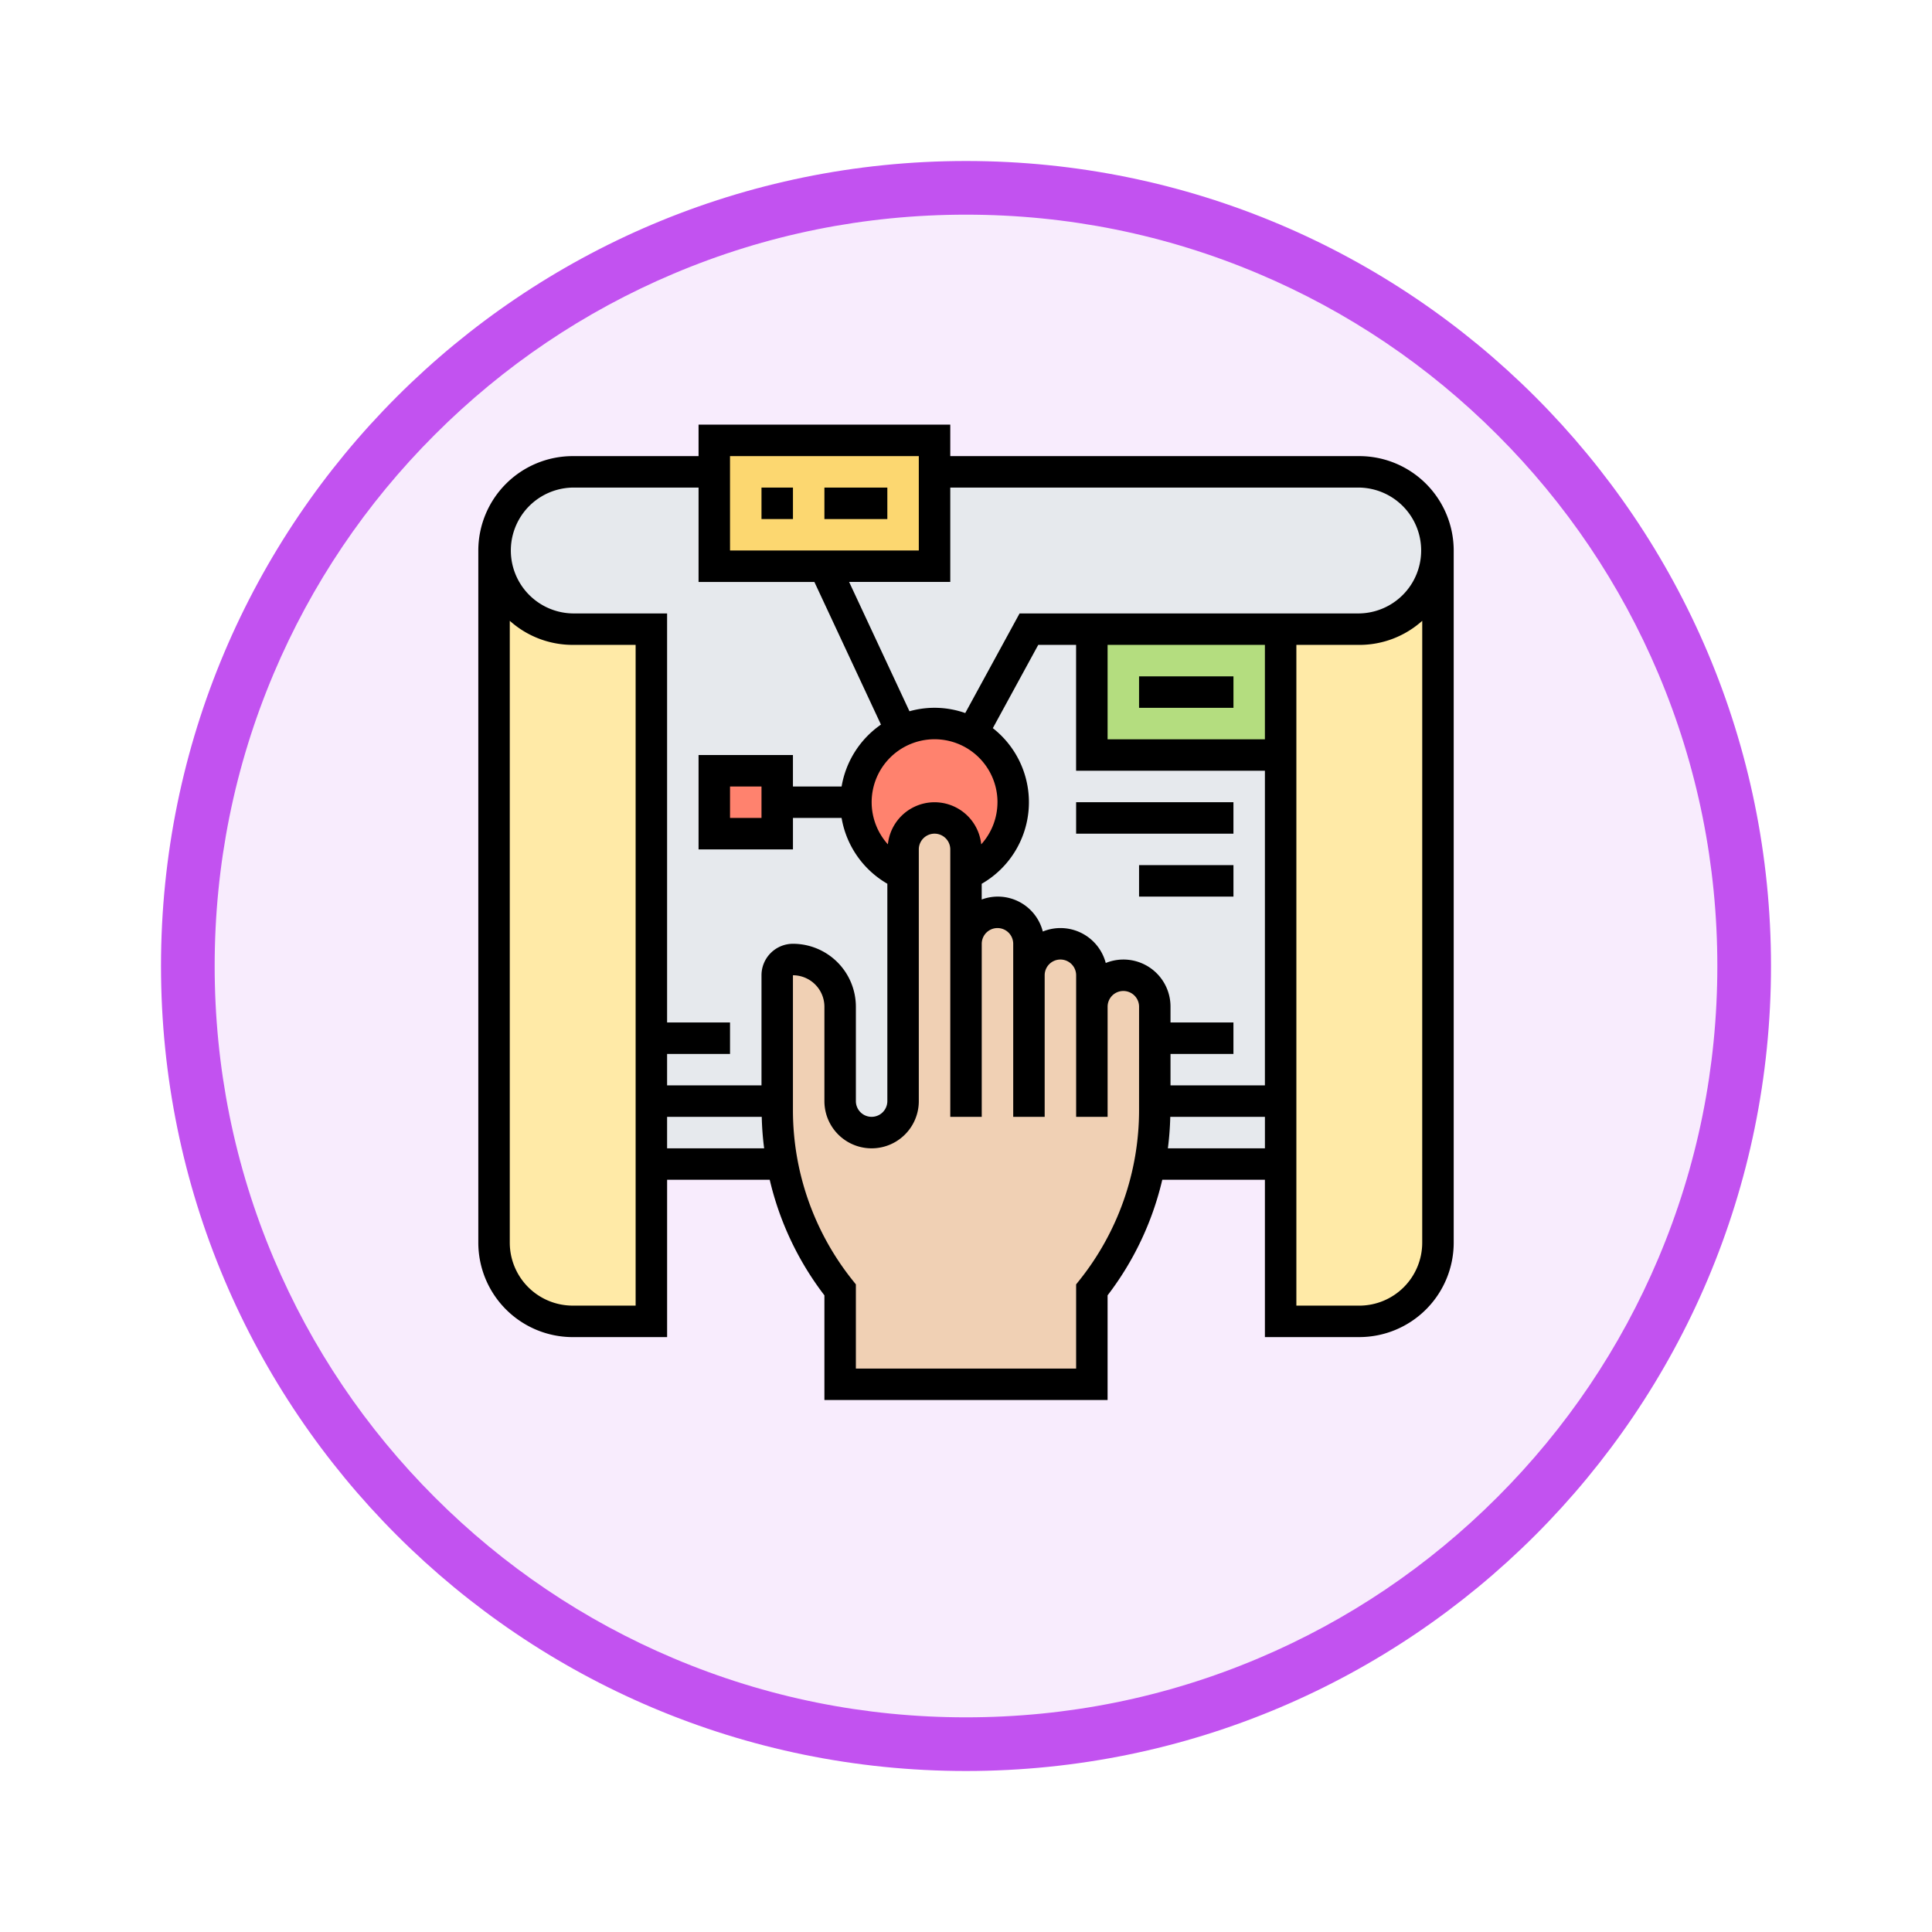 <svg xmlns="http://www.w3.org/2000/svg" xmlns:xlink="http://www.w3.org/1999/xlink" width="108" height="108" viewBox="0 0 108 108">
  <defs>
    <filter id="Path_904820" x="0" y="0" width="108" height="108" filterUnits="userSpaceOnUse">
      <feOffset dy="3" input="SourceAlpha"/>
      <feGaussianBlur stdDeviation="3" result="blur"/>
      <feFlood flood-opacity="0.161"/>
      <feComposite operator="in" in2="blur"/>
      <feComposite in="SourceGraphic"/>
    </filter>
  </defs>
  <g id="Group_1220886" data-name="Group 1220886" transform="translate(-620 -4365.52)">
    <g id="Group_1220783" data-name="Group 1220783" transform="translate(0 23)">
      <g id="Group_1220049" data-name="Group 1220049" transform="translate(629 4348.52)">
        <g id="Group_1219701" data-name="Group 1219701" transform="translate(0 0)">
          <g id="Group_1173585" data-name="Group 1173585">
            <g id="Group_1173428" data-name="Group 1173428">
              <g id="Group_1171958" data-name="Group 1171958">
                <g id="Group_1167341" data-name="Group 1167341">
                  <g id="Group_1166792" data-name="Group 1166792">
                    <g transform="matrix(1, 0, 0, 1, -9, -6)" filter="url(#Path_904820)">
                      <g id="Path_904820-2" data-name="Path 904820" transform="translate(9 6)" fill="#f8ecfd">
                        <path d="M 45 88.5 C 39.127 88.5 33.43 87.35 28.068 85.082 C 22.889 82.891 18.236 79.755 14.241 75.759 C 10.245 71.764 7.109 67.111 4.918 61.932 C 2.65 56.57 1.5 50.873 1.5 45 C 1.5 39.127 2.65 33.43 4.918 28.068 C 7.109 22.889 10.245 18.236 14.241 14.241 C 18.236 10.245 22.889 7.109 28.068 4.918 C 33.43 2.65 39.127 1.5 45 1.5 C 50.873 1.5 56.57 2.65 61.932 4.918 C 67.111 7.109 71.764 10.245 75.759 14.241 C 79.755 18.236 82.891 22.889 85.082 28.068 C 87.35 33.43 88.5 39.127 88.5 45 C 88.5 50.873 87.35 56.57 85.082 61.932 C 82.891 67.111 79.755 71.764 75.759 75.759 C 71.764 79.755 67.111 82.891 61.932 85.082 C 56.57 87.35 50.873 88.5 45 88.5 Z" stroke="none"/>
                        <path d="M 45 3 C 39.329 3 33.829 4.11 28.653 6.299 C 23.652 8.415 19.16 11.443 15.302 15.302 C 11.443 19.16 8.415 23.652 6.299 28.653 C 4.11 33.829 3 39.329 3 45 C 3 50.671 4.11 56.171 6.299 61.347 C 8.415 66.348 11.443 70.84 15.302 74.698 C 19.16 78.557 23.652 81.585 28.653 83.701 C 33.829 85.89 39.329 87 45 87 C 50.671 87 56.171 85.89 61.347 83.701 C 66.348 81.585 70.84 78.557 74.698 74.698 C 78.557 70.84 81.585 66.348 83.701 61.347 C 85.89 56.171 87 50.671 87 45 C 87 39.329 85.89 33.829 83.701 28.653 C 81.585 23.652 78.557 19.16 74.698 15.302 C 70.84 11.443 66.348 8.415 61.347 6.299 C 56.171 4.11 50.671 3 45 3 M 45 7.62939453125e-06 C 69.853 7.62939453125e-06 90 20.147 90 45 C 90 69.853 69.853 90 45 90 C 20.147 90 -7.62939453125e-06 69.853 -7.62939453125e-06 45 C -7.62939453125e-06 20.147 20.147 7.62939453125e-06 45 7.62939453125e-06 Z" stroke="none" fill="#c252f0"/>
                      </g>
                    </g>
                  </g>
                </g>
              </g>
            </g>
          </g>
        </g>
      </g>
      <g id="interactive_2861863" transform="translate(645.738 4365.258)">
        <g id="Group_1220781" data-name="Group 1220781" transform="translate(1.879 1.879)">
          <g id="Group_1220773" data-name="Group 1220773" transform="translate(0 6.156)">
            <path id="Path_1160663" data-name="Path 1160663" d="M10.794,43.3v8.794H6.4a4.384,4.384,0,0,1-4.4-4.4V9a4.4,4.4,0,0,0,4.4,4.4h4.4V43.3Z" transform="translate(-2 -9)" fill="#ffeaa7"/>
          </g>
          <g id="Group_1220774" data-name="Group 1220774" transform="translate(43.971 6.156)">
            <path id="Path_1160664" data-name="Path 1160664" d="M60.794,9V47.694a4.4,4.4,0,0,1-4.4,4.4H52V13.4h4.4a4.384,4.384,0,0,0,4.4-4.4Z" transform="translate(-52 -9)" fill="#ffeaa7"/>
          </g>
          <g id="Group_1220775" data-name="Group 1220775" transform="translate(0 1.759)">
            <path id="Path_1160665" data-name="Path 1160665" d="M50.368,4H6.4a4.4,4.4,0,1,0,0,8.794h4.4v29.9H45.971v-29.9h4.4a4.4,4.4,0,1,0,0-8.794Z" transform="translate(-2 -4)" fill="#e6e9ed"/>
          </g>
          <g id="Group_1220776" data-name="Group 1220776" transform="translate(33.418 10.553)">
            <path id="Path_1160666" data-name="Path 1160666" d="M40,14H50.553v7.035H40Z" transform="translate(-40 -14)" fill="#b4dd7f"/>
          </g>
          <g id="Group_1220777" data-name="Group 1220777" transform="translate(12.312)">
            <path id="Path_1160667" data-name="Path 1160667" d="M28.312,3.759V9.035H16V2H28.312Z" transform="translate(-16 -2)" fill="#fcd770"/>
          </g>
          <g id="Group_1220778" data-name="Group 1220778" transform="translate(20.227 15.83)">
            <path id="Path_1160668" data-name="Path 1160668" d="M33.794,24.4a4.386,4.386,0,0,1-2.638,4.028V27.035A1.764,1.764,0,0,0,29.4,25.277a1.772,1.772,0,0,0-1.759,1.759v1.389A4.4,4.4,0,0,1,29.4,20a4.34,4.34,0,0,1,2.1.536A4.392,4.392,0,0,1,33.794,24.4Z" transform="translate(-25 -20)" fill="#ff826e"/>
          </g>
          <g id="Group_1220779" data-name="Group 1220779" transform="translate(12.312 18.468)">
            <path id="Path_1160669" data-name="Path 1160669" d="M19.518,24.759v1.759H16V23h3.518Z" transform="translate(-16 -23)" fill="#ff826e"/>
          </g>
          <g id="Group_1220780" data-name="Group 1220780" transform="translate(15.83 21.106)">
            <path id="Path_1160670" data-name="Path 1160670" d="M37.588,36.553a1.772,1.772,0,0,1,1.759-1.759,1.764,1.764,0,0,1,1.759,1.759v5.8a16.029,16.029,0,0,1-.906,5.312,15.919,15.919,0,0,1-2.612,4.714v5.277H23.518V52.383A16.052,16.052,0,0,1,20,42.357V34.794a.882.882,0,0,1,.879-.879,2.635,2.635,0,0,1,2.638,2.638V41.83a1.772,1.772,0,0,0,1.759,1.759,1.764,1.764,0,0,0,1.759-1.759V27.759A1.772,1.772,0,0,1,28.794,26a1.764,1.764,0,0,1,1.759,1.759v5.277a1.772,1.772,0,0,1,1.759-1.759,1.764,1.764,0,0,1,1.759,1.759v1.759a1.772,1.772,0,0,1,1.759-1.759,1.764,1.764,0,0,1,1.759,1.759Z" transform="translate(-20 -26)" fill="#f0d0b4"/>
          </g>
        </g>
        <g id="Group_1220782" data-name="Group 1220782" transform="translate(1 1)">
          <path id="Path_1160671" data-name="Path 1160671" d="M19,5h1.759V6.759H19Z" transform="translate(-3.17 -1.482)"/>
          <path id="Path_1160672" data-name="Path 1160672" d="M23,5h3.518V6.759H23Z" transform="translate(-3.653 -1.482)"/>
          <path id="Path_1160673" data-name="Path 1160673" d="M50.247,2.759H27.383V1H13.312V2.759H6.277A5.282,5.282,0,0,0,1,8.035V46.73a5.282,5.282,0,0,0,5.277,5.277h5.277V43.212H17.29a16.987,16.987,0,0,0,3.057,6.46v5.852h15.83V49.672a16.987,16.987,0,0,0,3.057-6.46h5.737v8.794h5.277a5.282,5.282,0,0,0,5.277-5.277V8.035A5.282,5.282,0,0,0,50.247,2.759Zm-35.177,0H25.624V8.035H15.071ZM6.277,4.518h7.035V9.794h6.475l3.721,7.973a5.283,5.283,0,0,0-2.2,3.46H18.588V19.468H13.312v5.277h5.277V22.985h2.718a5.269,5.269,0,0,0,2.558,3.679v12.15a.879.879,0,0,1-1.759,0V33.538a3.521,3.521,0,0,0-3.518-3.518A1.761,1.761,0,0,0,16.83,31.78v6.156H11.553V36.177h3.518V34.418H11.553V11.553H6.277a3.518,3.518,0,0,1,0-7.035Zm29.9,8.794h8.794v5.277H36.177Zm8.794,7.035V37.936H39.694V36.177h3.518V34.418H39.694v-.879a2.63,2.63,0,0,0-3.62-2.445,2.616,2.616,0,0,0-3.518-1.759,2.594,2.594,0,0,0-3.416-1.79v-.879a5.258,5.258,0,0,0,.622-8.7L32.3,13.312h2.116v7.035Zm-14.95,1.759a3.512,3.512,0,0,1-.908,2.355,2.623,2.623,0,0,0-5.218,0,3.517,3.517,0,1,1,6.127-2.355ZM16.83,21.227v1.759H15.071V21.227ZM9.794,50.247H6.277A3.521,3.521,0,0,1,2.759,46.73V11.965a5.261,5.261,0,0,0,3.518,1.346H9.794Zm1.759-8.794V39.694h5.291a16.762,16.762,0,0,0,.134,1.759ZM37.936,39.34a15.23,15.23,0,0,1-3.325,9.478l-.193.241v4.706H22.106V49.059l-.193-.241a15.23,15.23,0,0,1-3.325-9.478V31.78a1.761,1.761,0,0,1,1.759,1.759v5.277a2.638,2.638,0,1,0,5.277,0V24.744a.879.879,0,0,1,1.759,0v14.95h1.759V30.021a.879.879,0,1,1,1.759,0v9.674h1.759V31.78a.879.879,0,0,1,1.759,0v7.915h1.759V33.538a.879.879,0,1,1,1.759,0Zm1.611,2.113a17,17,0,0,0,.134-1.759h5.291v1.759ZM53.765,46.73a3.521,3.521,0,0,1-3.518,3.518H46.73V13.312h3.518a5.259,5.259,0,0,0,3.518-1.346ZM50.247,11.553H31.257L28.22,17.122a5.164,5.164,0,0,0-3.118-.1l-3.374-7.23h5.655V4.518H50.247a3.518,3.518,0,0,1,0,7.035Z" transform="translate(-1 -1)"/>
          <path id="Path_1160674" data-name="Path 1160674" d="M39,25h8.794v1.759H39Z" transform="translate(-5.582 -3.894)"/>
          <path id="Path_1160675" data-name="Path 1160675" d="M43,29h5.277v1.759H43Z" transform="translate(-6.064 -4.376)"/>
          <path id="Path_1160676" data-name="Path 1160676" d="M43,17h5.277v1.759H43Z" transform="translate(-6.064 -2.929)"/>
        </g>
      </g>
    </g>
  </g>
</svg>
